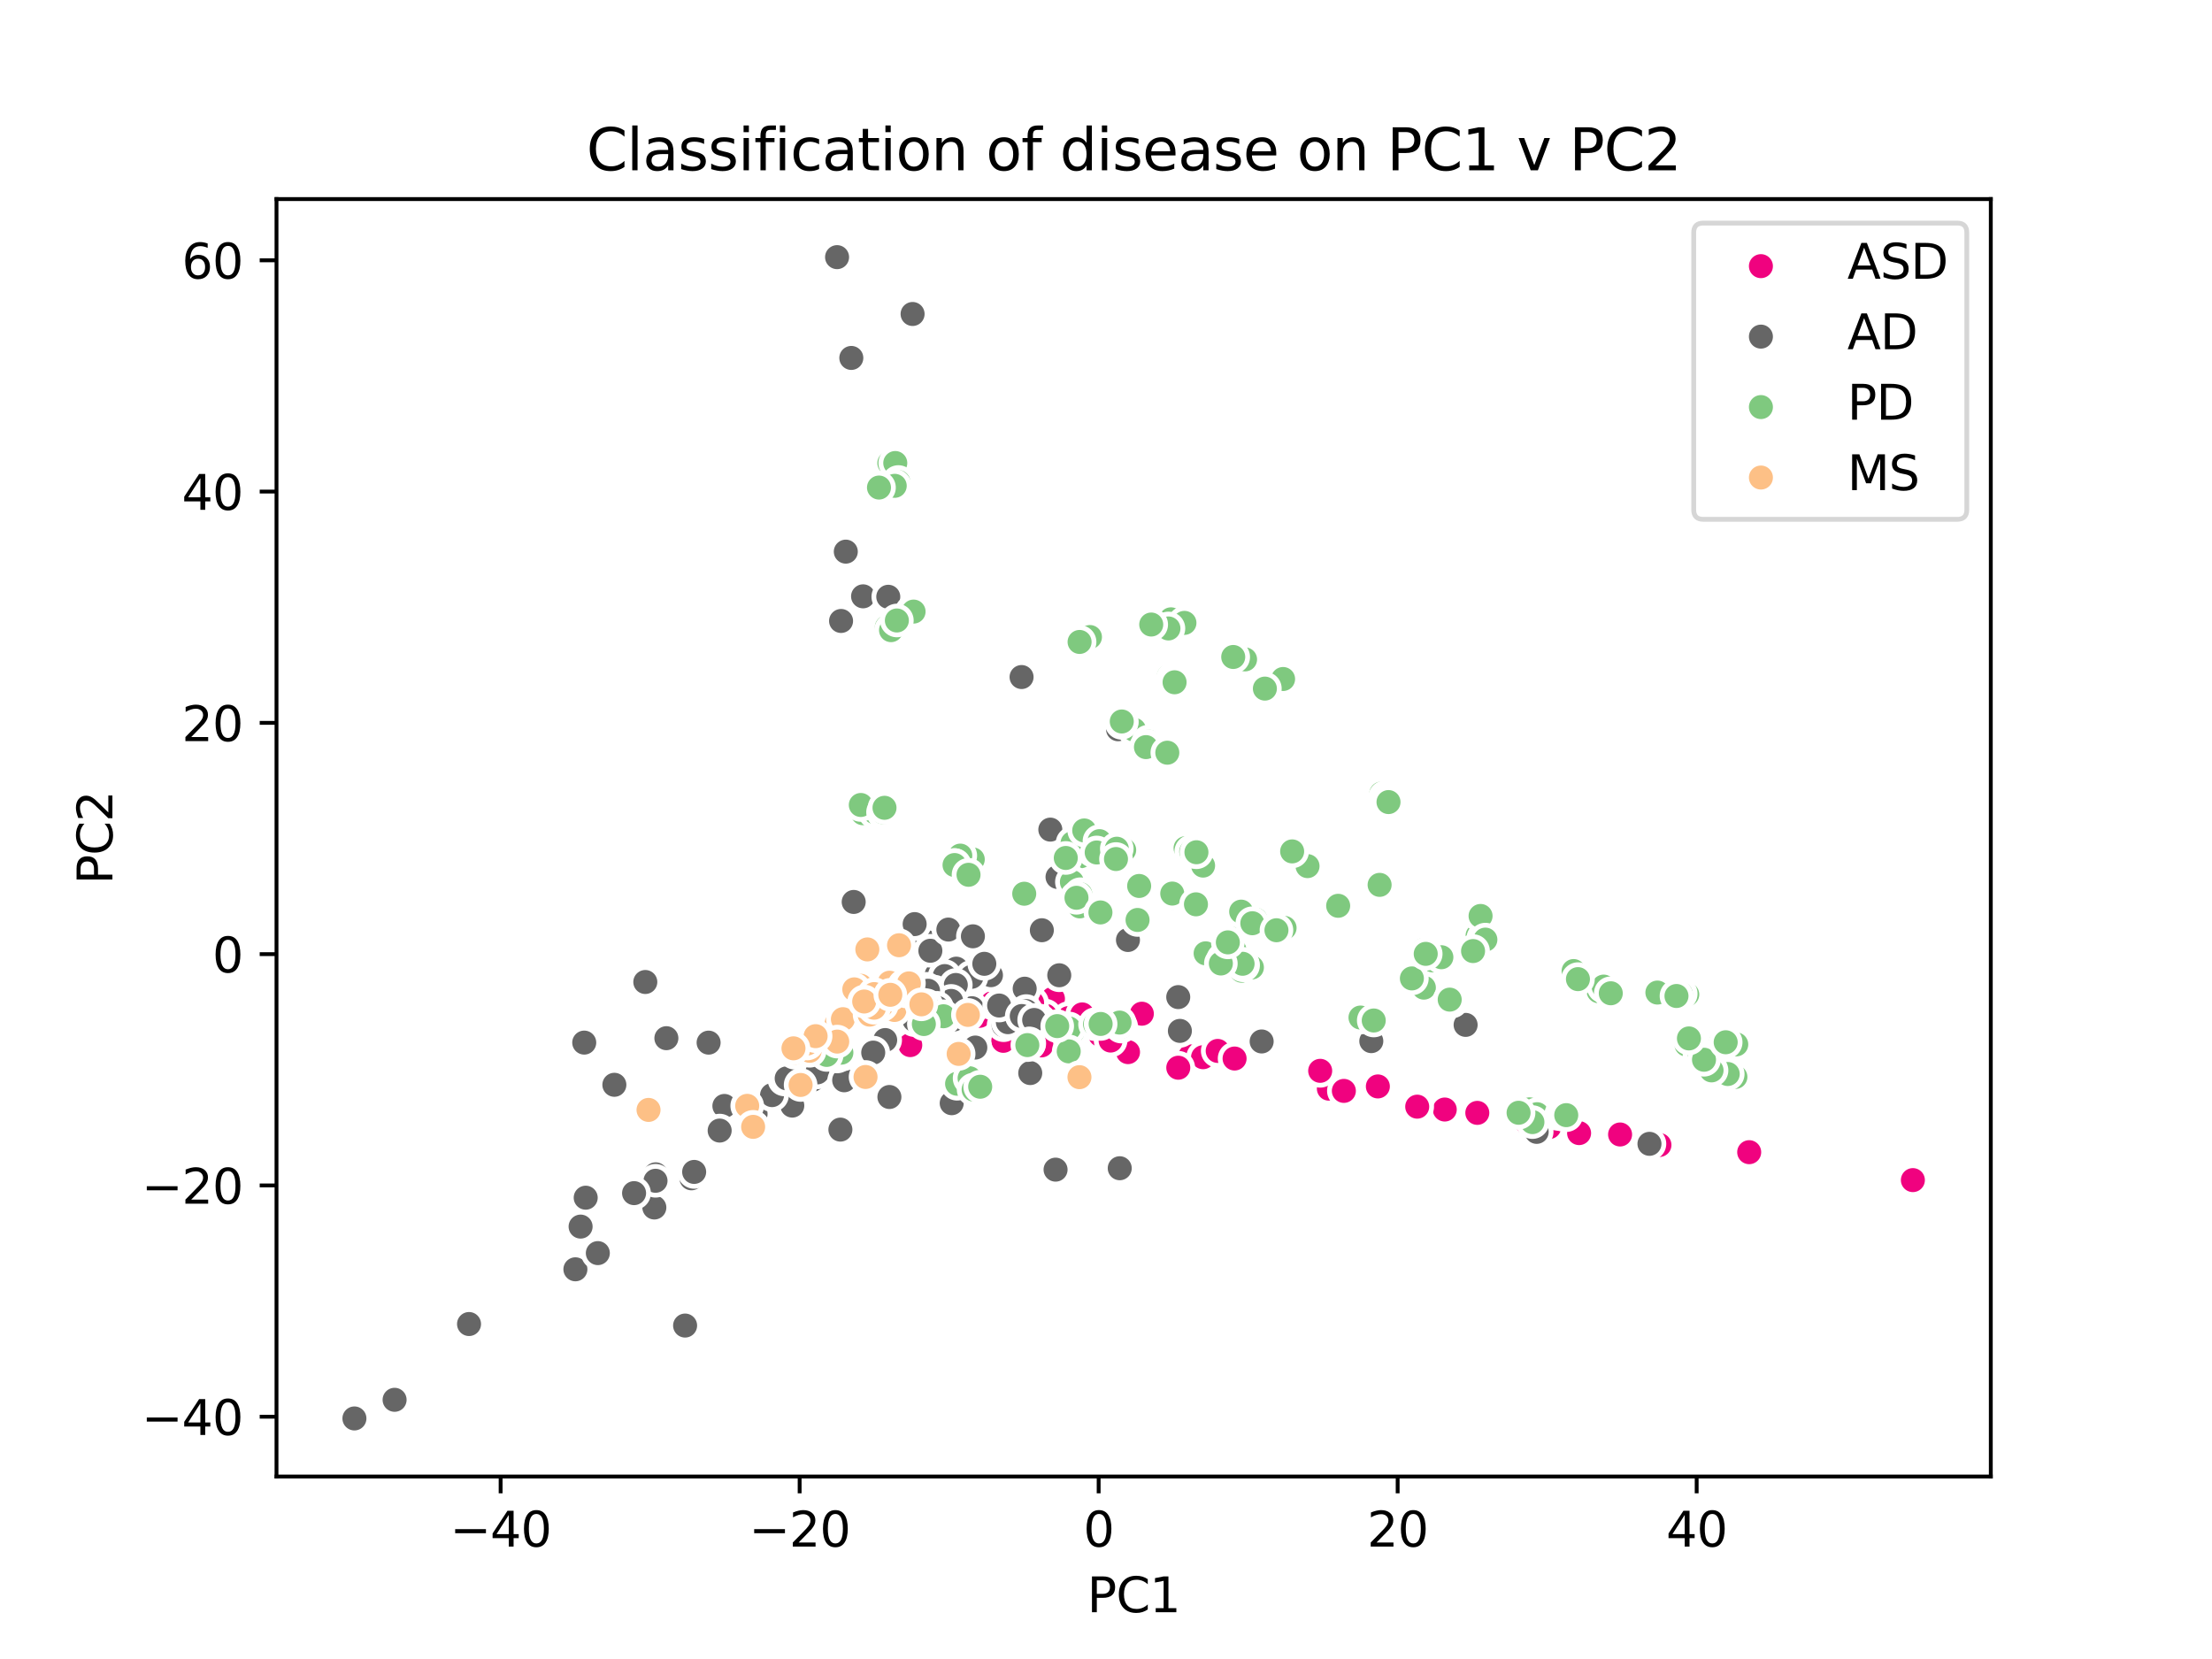 <?xml version="1.0" encoding="utf-8" standalone="no"?>
<!DOCTYPE svg PUBLIC "-//W3C//DTD SVG 1.1//EN"
  "http://www.w3.org/Graphics/SVG/1.1/DTD/svg11.dtd">
<svg xmlns:xlink="http://www.w3.org/1999/xlink" width="460.8pt" height="345.6pt" viewBox="0 0 460.8 345.6" xmlns="http://www.w3.org/2000/svg" version="1.1">
 <defs>
  <style type="text/css">*{stroke-linejoin: round; stroke-linecap: butt}</style>
 </defs>
 <g id="figure_1">
  <g id="patch_1">
   <path d="M 0 345.6 
L 460.8 345.6 
L 460.8 0 
L 0 0 
z
" style="fill: #ffffff"/>
  </g>
  <g id="axes_1">
   <g id="patch_2">
    <path d="M 57.6 307.584 
L 414.72 307.584 
L 414.72 41.472 
L 57.6 41.472 
z
" style="fill: #ffffff"/>
   </g>
   <g id="PathCollection_1">
    <defs>
     <path id="m546354c9d4" d="M 0 3 
C 0.796 3 1.559 2.684 2.121 2.121 
C 2.684 1.559 3 0.796 3 0 
C 3 -0.796 2.684 -1.559 2.121 -2.121 
C 1.559 -2.684 0.796 -3 0 -3 
C -0.796 -3 -1.559 -2.684 -2.121 -2.121 
C -2.684 -1.559 -3 -0.796 -3 0 
C -3 0.796 -2.684 1.559 -2.121 2.121 
C -1.559 2.684 -0.796 3 0 3 
z
" style="stroke: #ffffff"/>
    </defs>
    <g clip-path="url(#p1624904d8c)">
     <use xlink:href="#m546354c9d4" x="219.348" y="208.047" style="fill: #f0027f; stroke: #ffffff"/>
     <use xlink:href="#m546354c9d4" x="222.133" y="215.703" style="fill: #f0027f; stroke: #ffffff"/>
     <use xlink:href="#m546354c9d4" x="328.953" y="236.046" style="fill: #f0027f; stroke: #ffffff"/>
     <use xlink:href="#m546354c9d4" x="237.868" y="211.173" style="fill: #f0027f; stroke: #ffffff"/>
     <use xlink:href="#m546354c9d4" x="300.968" y="231.135" style="fill: #f0027f; stroke: #ffffff"/>
     <use xlink:href="#m546354c9d4" x="276.829" y="226.788" style="fill: #f0027f; stroke: #ffffff"/>
     <use xlink:href="#m546354c9d4" x="275.018" y="223.072" style="fill: #f0027f; stroke: #ffffff"/>
     <use xlink:href="#m546354c9d4" x="345.473" y="237.885" style="fill: #f0027f; stroke: #ffffff"/>
     <use xlink:href="#m546354c9d4" x="279.951" y="227.254" style="fill: #f0027f; stroke: #ffffff"/>
     <use xlink:href="#m546354c9d4" x="204.044" y="211.62" style="fill: #f0027f; stroke: #ffffff"/>
     <use xlink:href="#m546354c9d4" x="287.035" y="226.324" style="fill: #f0027f; stroke: #ffffff"/>
     <use xlink:href="#m546354c9d4" x="247.339" y="220.511" style="fill: #f0027f; stroke: #ffffff"/>
     <use xlink:href="#m546354c9d4" x="322.733" y="234.796" style="fill: #f0027f; stroke: #ffffff"/>
     <use xlink:href="#m546354c9d4" x="227.518" y="215.067" style="fill: #f0027f; stroke: #ffffff"/>
     <use xlink:href="#m546354c9d4" x="234.987" y="219.177" style="fill: #f0027f; stroke: #ffffff"/>
     <use xlink:href="#m546354c9d4" x="210.633" y="211.263" style="fill: #f0027f; stroke: #ffffff"/>
     <use xlink:href="#m546354c9d4" x="295.232" y="230.538" style="fill: #f0027f; stroke: #ffffff"/>
     <use xlink:href="#m546354c9d4" x="206.698" y="208.987" style="fill: #f0027f; stroke: #ffffff"/>
     <use xlink:href="#m546354c9d4" x="247.901" y="220.071" style="fill: #f0027f; stroke: #ffffff"/>
     <use xlink:href="#m546354c9d4" x="201.226" y="207.524" style="fill: #f0027f; stroke: #ffffff"/>
     <use xlink:href="#m546354c9d4" x="250.618" y="220.237" style="fill: #f0027f; stroke: #ffffff"/>
     <use xlink:href="#m546354c9d4" x="214.719" y="211.007" style="fill: #f0027f; stroke: #ffffff"/>
     <use xlink:href="#m546354c9d4" x="222.613" y="212.082" style="fill: #f0027f; stroke: #ffffff"/>
     <use xlink:href="#m546354c9d4" x="217.726" y="211.56" style="fill: #f0027f; stroke: #ffffff"/>
     <use xlink:href="#m546354c9d4" x="200.666" y="208.073" style="fill: #f0027f; stroke: #ffffff"/>
     <use xlink:href="#m546354c9d4" x="215.329" y="211" style="fill: #f0027f; stroke: #ffffff"/>
     <use xlink:href="#m546354c9d4" x="245.457" y="222.426" style="fill: #f0027f; stroke: #ffffff"/>
     <use xlink:href="#m546354c9d4" x="197.237" y="208.897" style="fill: #f0027f; stroke: #ffffff"/>
     <use xlink:href="#m546354c9d4" x="202.392" y="210.034" style="fill: #f0027f; stroke: #ffffff"/>
     <use xlink:href="#m546354c9d4" x="229.215" y="215.589" style="fill: #f0027f; stroke: #ffffff"/>
     <use xlink:href="#m546354c9d4" x="216.956" y="217.778" style="fill: #f0027f; stroke: #ffffff"/>
     <use xlink:href="#m546354c9d4" x="215.003" y="208.88" style="fill: #f0027f; stroke: #ffffff"/>
     <use xlink:href="#m546354c9d4" x="253.671" y="218.926" style="fill: #f0027f; stroke: #ffffff"/>
     <use xlink:href="#m546354c9d4" x="364.389" y="240.021" style="fill: #f0027f; stroke: #ffffff"/>
     <use xlink:href="#m546354c9d4" x="210.554" y="213.988" style="fill: #f0027f; stroke: #ffffff"/>
     <use xlink:href="#m546354c9d4" x="257.187" y="220.512" style="fill: #f0027f; stroke: #ffffff"/>
     <use xlink:href="#m546354c9d4" x="231.362" y="216.766" style="fill: #f0027f; stroke: #ffffff"/>
     <use xlink:href="#m546354c9d4" x="307.752" y="231.832" style="fill: #f0027f; stroke: #ffffff"/>
     <use xlink:href="#m546354c9d4" x="189.623" y="217.714" style="fill: #f0027f; stroke: #ffffff"/>
     <use xlink:href="#m546354c9d4" x="398.487" y="245.839" style="fill: #f0027f; stroke: #ffffff"/>
     <use xlink:href="#m546354c9d4" x="211.751" y="211.149" style="fill: #f0027f; stroke: #ffffff"/>
     <use xlink:href="#m546354c9d4" x="198.811" y="205.568" style="fill: #f0027f; stroke: #ffffff"/>
     <use xlink:href="#m546354c9d4" x="209.015" y="216.825" style="fill: #f0027f; stroke: #ffffff"/>
     <use xlink:href="#m546354c9d4" x="318.215" y="234.009" style="fill: #f0027f; stroke: #ffffff"/>
     <use xlink:href="#m546354c9d4" x="337.493" y="236.334" style="fill: #f0027f; stroke: #ffffff"/>
     <use xlink:href="#m546354c9d4" x="345.693" y="238.521" style="fill: #f0027f; stroke: #ffffff"/>
     <use xlink:href="#m546354c9d4" x="216.612" y="212.605" style="fill: #f0027f; stroke: #ffffff"/>
     <use xlink:href="#m546354c9d4" x="225.44" y="211.321" style="fill: #f0027f; stroke: #ffffff"/>
    </g>
   </g>
   <g id="PathCollection_2">
    <defs>
     <path id="m7d1753ec08" d="M 0 3 
C 0.796 3 1.559 2.684 2.121 2.121 
C 2.684 1.559 3 0.796 3 0 
C 3 -0.796 2.684 -1.559 2.121 -2.121 
C 1.559 -2.684 0.796 -3 0 -3 
C -0.796 -3 -1.559 -2.684 -2.121 -2.121 
C -2.684 -1.559 -3 -0.796 -3 0 
C -3 0.796 -2.684 1.559 -2.121 2.121 
C -1.559 2.684 -0.796 3 0 3 
z
" style="stroke: #ffffff"/>
    </defs>
    <g clip-path="url(#p1624904d8c)">
     <use xlink:href="#m7d1753ec08" x="234.974" y="195.818" style="fill: #666666; stroke: #ffffff"/>
     <use xlink:href="#m7d1753ec08" x="165.047" y="230.317" style="fill: #666666; stroke: #ffffff"/>
     <use xlink:href="#m7d1753ec08" x="196.888" y="205.463" style="fill: #666666; stroke: #ffffff"/>
     <use xlink:href="#m7d1753ec08" x="199.317" y="202.063" style="fill: #666666; stroke: #ffffff"/>
     <use xlink:href="#m7d1753ec08" x="177.345" y="74.565" style="fill: #666666; stroke: #ffffff"/>
     <use xlink:href="#m7d1753ec08" x="175.069" y="235.318" style="fill: #666666; stroke: #ffffff"/>
     <use xlink:href="#m7d1753ec08" x="179.642" y="224.534" style="fill: #666666; stroke: #ffffff"/>
     <use xlink:href="#m7d1753ec08" x="142.719" y="276.138" style="fill: #666666; stroke: #ffffff"/>
     <use xlink:href="#m7d1753ec08" x="245.449" y="207.714" style="fill: #666666; stroke: #ffffff"/>
     <use xlink:href="#m7d1753ec08" x="176.196" y="114.916" style="fill: #666666; stroke: #ffffff"/>
     <use xlink:href="#m7d1753ec08" x="169.307" y="224.929" style="fill: #666666; stroke: #ffffff"/>
     <use xlink:href="#m7d1753ec08" x="214.618" y="223.539" style="fill: #666666; stroke: #ffffff"/>
     <use xlink:href="#m7d1753ec08" x="175.209" y="129.358" style="fill: #666666; stroke: #ffffff"/>
     <use xlink:href="#m7d1753ec08" x="157.398" y="232.046" style="fill: #666666; stroke: #ffffff"/>
     <use xlink:href="#m7d1753ec08" x="160.833" y="228.132" style="fill: #666666; stroke: #ffffff"/>
     <use xlink:href="#m7d1753ec08" x="202.47" y="210.03" style="fill: #666666; stroke: #ffffff"/>
     <use xlink:href="#m7d1753ec08" x="190.472" y="212.504" style="fill: #666666; stroke: #ffffff"/>
     <use xlink:href="#m7d1753ec08" x="196.769" y="209.992" style="fill: #666666; stroke: #ffffff"/>
     <use xlink:href="#m7d1753ec08" x="212.813" y="141.04" style="fill: #666666; stroke: #ffffff"/>
     <use xlink:href="#m7d1753ec08" x="206.435" y="203.149" style="fill: #666666; stroke: #ffffff"/>
     <use xlink:href="#m7d1753ec08" x="185.279" y="228.523" style="fill: #666666; stroke: #ffffff"/>
     <use xlink:href="#m7d1753ec08" x="163.408" y="224.87" style="fill: #666666; stroke: #ffffff"/>
     <use xlink:href="#m7d1753ec08" x="121.707" y="217.193" style="fill: #666666; stroke: #ffffff"/>
     <use xlink:href="#m7d1753ec08" x="212.862" y="208.427" style="fill: #666666; stroke: #ffffff"/>
     <use xlink:href="#m7d1753ec08" x="218.802" y="172.824" style="fill: #666666; stroke: #ffffff"/>
     <use xlink:href="#m7d1753ec08" x="179.793" y="124.227" style="fill: #666666; stroke: #ffffff"/>
     <use xlink:href="#m7d1753ec08" x="122.013" y="249.502" style="fill: #666666; stroke: #ffffff"/>
     <use xlink:href="#m7d1753ec08" x="245.792" y="214.753" style="fill: #666666; stroke: #ffffff"/>
     <use xlink:href="#m7d1753ec08" x="219.895" y="243.659" style="fill: #666666; stroke: #ffffff"/>
     <use xlink:href="#m7d1753ec08" x="144.038" y="245.463" style="fill: #666666; stroke: #ffffff"/>
     <use xlink:href="#m7d1753ec08" x="197.688" y="203.904" style="fill: #666666; stroke: #ffffff"/>
     <use xlink:href="#m7d1753ec08" x="203.39" y="201.391" style="fill: #666666; stroke: #ffffff"/>
     <use xlink:href="#m7d1753ec08" x="150.903" y="230.39" style="fill: #666666; stroke: #ffffff"/>
     <use xlink:href="#m7d1753ec08" x="195.125" y="203.049" style="fill: #666666; stroke: #ffffff"/>
     <use xlink:href="#m7d1753ec08" x="136.594" y="244.631" style="fill: #666666; stroke: #ffffff"/>
     <use xlink:href="#m7d1753ec08" x="262.826" y="216.956" style="fill: #666666; stroke: #ffffff"/>
     <use xlink:href="#m7d1753ec08" x="127.983" y="225.983" style="fill: #666666; stroke: #ffffff"/>
     <use xlink:href="#m7d1753ec08" x="177.841" y="187.891" style="fill: #666666; stroke: #ffffff"/>
     <use xlink:href="#m7d1753ec08" x="134.429" y="204.568" style="fill: #666666; stroke: #ffffff"/>
     <use xlink:href="#m7d1753ec08" x="305.316" y="213.503" style="fill: #666666; stroke: #ffffff"/>
     <use xlink:href="#m7d1753ec08" x="147.617" y="217.2" style="fill: #666666; stroke: #ffffff"/>
     <use xlink:href="#m7d1753ec08" x="194.071" y="211.461" style="fill: #666666; stroke: #ffffff"/>
     <use xlink:href="#m7d1753ec08" x="213.46" y="205.961" style="fill: #666666; stroke: #ffffff"/>
     <use xlink:href="#m7d1753ec08" x="184.4" y="216.66" style="fill: #666666; stroke: #ffffff"/>
     <use xlink:href="#m7d1753ec08" x="193.092" y="196.25" style="fill: #666666; stroke: #ffffff"/>
     <use xlink:href="#m7d1753ec08" x="199.207" y="201.788" style="fill: #666666; stroke: #ffffff"/>
     <use xlink:href="#m7d1753ec08" x="213.78" y="210.628" style="fill: #666666; stroke: #ffffff"/>
     <use xlink:href="#m7d1753ec08" x="209.067" y="213.566" style="fill: #666666; stroke: #ffffff"/>
     <use xlink:href="#m7d1753ec08" x="174.378" y="53.568" style="fill: #666666; stroke: #ffffff"/>
     <use xlink:href="#m7d1753ec08" x="196.797" y="203.337" style="fill: #666666; stroke: #ffffff"/>
     <use xlink:href="#m7d1753ec08" x="220.303" y="182.686" style="fill: #666666; stroke: #ffffff"/>
     <use xlink:href="#m7d1753ec08" x="202.39" y="203.492" style="fill: #666666; stroke: #ffffff"/>
     <use xlink:href="#m7d1753ec08" x="82.202" y="291.605" style="fill: #666666; stroke: #ffffff"/>
     <use xlink:href="#m7d1753ec08" x="220.664" y="203.165" style="fill: #666666; stroke: #ffffff"/>
     <use xlink:href="#m7d1753ec08" x="217.035" y="193.785" style="fill: #666666; stroke: #ffffff"/>
     <use xlink:href="#m7d1753ec08" x="138.819" y="216.274" style="fill: #666666; stroke: #ffffff"/>
     <use xlink:href="#m7d1753ec08" x="185.045" y="124.319" style="fill: #666666; stroke: #ffffff"/>
     <use xlink:href="#m7d1753ec08" x="233.262" y="243.366" style="fill: #666666; stroke: #ffffff"/>
     <use xlink:href="#m7d1753ec08" x="209.955" y="212.938" style="fill: #666666; stroke: #ffffff"/>
     <use xlink:href="#m7d1753ec08" x="203.178" y="218.225" style="fill: #666666; stroke: #ffffff"/>
     <use xlink:href="#m7d1753ec08" x="190.539" y="192.507" style="fill: #666666; stroke: #ffffff"/>
     <use xlink:href="#m7d1753ec08" x="120.95" y="255.523" style="fill: #666666; stroke: #ffffff"/>
     <use xlink:href="#m7d1753ec08" x="193.812" y="198.061" style="fill: #666666; stroke: #ffffff"/>
     <use xlink:href="#m7d1753ec08" x="208.141" y="209.469" style="fill: #666666; stroke: #ffffff"/>
     <use xlink:href="#m7d1753ec08" x="119.866" y="264.418" style="fill: #666666; stroke: #ffffff"/>
     <use xlink:href="#m7d1753ec08" x="170.269" y="223.396" style="fill: #666666; stroke: #ffffff"/>
     <use xlink:href="#m7d1753ec08" x="232.91" y="151.916" style="fill: #666666; stroke: #ffffff"/>
     <use xlink:href="#m7d1753ec08" x="205.051" y="200.78" style="fill: #666666; stroke: #ffffff"/>
     <use xlink:href="#m7d1753ec08" x="212.852" y="211.658" style="fill: #666666; stroke: #ffffff"/>
     <use xlink:href="#m7d1753ec08" x="285.668" y="216.887" style="fill: #666666; stroke: #ffffff"/>
     <use xlink:href="#m7d1753ec08" x="136.313" y="251.543" style="fill: #666666; stroke: #ffffff"/>
     <use xlink:href="#m7d1753ec08" x="194.622" y="206.577" style="fill: #666666; stroke: #ffffff"/>
     <use xlink:href="#m7d1753ec08" x="175.86" y="225.042" style="fill: #666666; stroke: #ffffff"/>
     <use xlink:href="#m7d1753ec08" x="199.112" y="205.19" style="fill: #666666; stroke: #ffffff"/>
     <use xlink:href="#m7d1753ec08" x="144.605" y="244.131" style="fill: #666666; stroke: #ffffff"/>
     <use xlink:href="#m7d1753ec08" x="199.879" y="179.831" style="fill: #666666; stroke: #ffffff"/>
     <use xlink:href="#m7d1753ec08" x="193.017" y="205.995" style="fill: #666666; stroke: #ffffff"/>
     <use xlink:href="#m7d1753ec08" x="215.437" y="212.479" style="fill: #666666; stroke: #ffffff"/>
     <use xlink:href="#m7d1753ec08" x="124.54" y="261.046" style="fill: #666666; stroke: #ffffff"/>
     <use xlink:href="#m7d1753ec08" x="190.658" y="208.85" style="fill: #666666; stroke: #ffffff"/>
     <use xlink:href="#m7d1753ec08" x="181.91" y="219.278" style="fill: #666666; stroke: #ffffff"/>
     <use xlink:href="#m7d1753ec08" x="197.562" y="193.646" style="fill: #666666; stroke: #ffffff"/>
     <use xlink:href="#m7d1753ec08" x="198.718" y="212.373" style="fill: #666666; stroke: #ffffff"/>
     <use xlink:href="#m7d1753ec08" x="163.882" y="224.646" style="fill: #666666; stroke: #ffffff"/>
     <use xlink:href="#m7d1753ec08" x="190.109" y="65.409" style="fill: #666666; stroke: #ffffff"/>
     <use xlink:href="#m7d1753ec08" x="136.556" y="245.978" style="fill: #666666; stroke: #ffffff"/>
     <use xlink:href="#m7d1753ec08" x="343.613" y="238.281" style="fill: #666666; stroke: #ffffff"/>
     <use xlink:href="#m7d1753ec08" x="198.145" y="208.51" style="fill: #666666; stroke: #ffffff"/>
     <use xlink:href="#m7d1753ec08" x="193.331" y="206.386" style="fill: #666666; stroke: #ffffff"/>
     <use xlink:href="#m7d1753ec08" x="195.227" y="209.951" style="fill: #666666; stroke: #ffffff"/>
     <use xlink:href="#m7d1753ec08" x="202.675" y="195.05" style="fill: #666666; stroke: #ffffff"/>
     <use xlink:href="#m7d1753ec08" x="97.708" y="275.819" style="fill: #666666; stroke: #ffffff"/>
     <use xlink:href="#m7d1753ec08" x="320.119" y="235.789" style="fill: #666666; stroke: #ffffff"/>
     <use xlink:href="#m7d1753ec08" x="233.569" y="213.851" style="fill: #666666; stroke: #ffffff"/>
     <use xlink:href="#m7d1753ec08" x="132.089" y="248.552" style="fill: #666666; stroke: #ffffff"/>
     <use xlink:href="#m7d1753ec08" x="149.918" y="235.519" style="fill: #666666; stroke: #ffffff"/>
     <use xlink:href="#m7d1753ec08" x="192.988" y="209.419" style="fill: #666666; stroke: #ffffff"/>
     <use xlink:href="#m7d1753ec08" x="198.257" y="229.817" style="fill: #666666; stroke: #ffffff"/>
     <use xlink:href="#m7d1753ec08" x="73.833" y="295.488" style="fill: #666666; stroke: #ffffff"/>
    </g>
   </g>
   <g id="PathCollection_3">
    <defs>
     <path id="maeea674b4b" d="M 0 3 
C 0.796 3 1.559 2.684 2.121 2.121 
C 2.684 1.559 3 0.796 3 0 
C 3 -0.796 2.684 -1.559 2.121 -2.121 
C 1.559 -2.684 0.796 -3 0 -3 
C -0.796 -3 -1.559 -2.684 -2.121 -2.121 
C -2.684 -1.559 -3 -0.796 -3 0 
C -3 0.796 -2.684 1.559 -2.121 2.121 
C -1.559 2.684 -0.796 3 0 3 
z
" style="stroke: #ffffff"/>
    </defs>
    <g clip-path="url(#p1624904d8c)">
     <use xlink:href="#maeea674b4b" x="250.625" y="180.319" style="fill: #7fc97f; stroke: #ffffff"/>
     <use xlink:href="#maeea674b4b" x="267.683" y="193.844" style="fill: #7fc97f; stroke: #ffffff"/>
     <use xlink:href="#maeea674b4b" x="233.227" y="213.022" style="fill: #7fc97f; stroke: #ffffff"/>
     <use xlink:href="#maeea674b4b" x="236.25" y="152.02" style="fill: #7fc97f; stroke: #ffffff"/>
     <use xlink:href="#maeea674b4b" x="214.422" y="217.366" style="fill: #7fc97f; stroke: #ffffff"/>
     <use xlink:href="#maeea674b4b" x="194.73" y="212.294" style="fill: #7fc97f; stroke: #ffffff"/>
     <use xlink:href="#maeea674b4b" x="239.021" y="155.945" style="fill: #7fc97f; stroke: #ffffff"/>
     <use xlink:href="#maeea674b4b" x="243.479" y="140.9" style="fill: #7fc97f; stroke: #ffffff"/>
     <use xlink:href="#maeea674b4b" x="227.319" y="188.824" style="fill: #7fc97f; stroke: #ffffff"/>
     <use xlink:href="#maeea674b4b" x="186.448" y="96.433" style="fill: #7fc97f; stroke: #ffffff"/>
     <use xlink:href="#maeea674b4b" x="228.551" y="189.69" style="fill: #7fc97f; stroke: #ffffff"/>
     <use xlink:href="#maeea674b4b" x="287.745" y="165.329" style="fill: #7fc97f; stroke: #ffffff"/>
     <use xlink:href="#maeea674b4b" x="179.739" y="169.402" style="fill: #7fc97f; stroke: #ffffff"/>
     <use xlink:href="#maeea674b4b" x="257.887" y="201.767" style="fill: #7fc97f; stroke: #ffffff"/>
     <use xlink:href="#maeea674b4b" x="182.222" y="169.183" style="fill: #7fc97f; stroke: #ffffff"/>
     <use xlink:href="#maeea674b4b" x="228.174" y="187.835" style="fill: #7fc97f; stroke: #ffffff"/>
     <use xlink:href="#maeea674b4b" x="225.099" y="178.381" style="fill: #7fc97f; stroke: #ffffff"/>
     <use xlink:href="#maeea674b4b" x="174.4" y="220.078" style="fill: #7fc97f; stroke: #ffffff"/>
     <use xlink:href="#maeea674b4b" x="183.768" y="167.623" style="fill: #7fc97f; stroke: #ffffff"/>
     <use xlink:href="#maeea674b4b" x="318.65" y="231.098" style="fill: #7fc97f; stroke: #ffffff"/>
     <use xlink:href="#maeea674b4b" x="224.407" y="186.807" style="fill: #7fc97f; stroke: #ffffff"/>
     <use xlink:href="#maeea674b4b" x="243.936" y="129.018" style="fill: #7fc97f; stroke: #ffffff"/>
     <use xlink:href="#maeea674b4b" x="258.518" y="202.153" style="fill: #7fc97f; stroke: #ffffff"/>
     <use xlink:href="#maeea674b4b" x="185.26" y="96.467" style="fill: #7fc97f; stroke: #ffffff"/>
     <use xlink:href="#maeea674b4b" x="199.379" y="225.766" style="fill: #7fc97f; stroke: #ffffff"/>
     <use xlink:href="#maeea674b4b" x="270.941" y="179.423" style="fill: #7fc97f; stroke: #ffffff"/>
     <use xlink:href="#maeea674b4b" x="324.212" y="231.983" style="fill: #7fc97f; stroke: #ffffff"/>
     <use xlink:href="#maeea674b4b" x="251.154" y="198.597" style="fill: #7fc97f; stroke: #ffffff"/>
     <use xlink:href="#maeea674b4b" x="345.266" y="206.769" style="fill: #7fc97f; stroke: #ffffff"/>
     <use xlink:href="#maeea674b4b" x="288.529" y="166.105" style="fill: #7fc97f; stroke: #ffffff"/>
     <use xlink:href="#maeea674b4b" x="259.996" y="193.362" style="fill: #7fc97f; stroke: #ffffff"/>
     <use xlink:href="#maeea674b4b" x="202.645" y="179.033" style="fill: #7fc97f; stroke: #ffffff"/>
     <use xlink:href="#maeea674b4b" x="328.025" y="204.53" style="fill: #7fc97f; stroke: #ffffff"/>
     <use xlink:href="#maeea674b4b" x="200.045" y="178.24" style="fill: #7fc97f; stroke: #ffffff"/>
     <use xlink:href="#maeea674b4b" x="242.73" y="156.336" style="fill: #7fc97f; stroke: #ffffff"/>
     <use xlink:href="#maeea674b4b" x="295.145" y="203.763" style="fill: #7fc97f; stroke: #ffffff"/>
     <use xlink:href="#maeea674b4b" x="223.415" y="214.943" style="fill: #7fc97f; stroke: #ffffff"/>
     <use xlink:href="#maeea674b4b" x="359.98" y="223.398" style="fill: #7fc97f; stroke: #ffffff"/>
     <use xlink:href="#maeea674b4b" x="259.766" y="190.309" style="fill: #7fc97f; stroke: #ffffff"/>
     <use xlink:href="#maeea674b4b" x="358.451" y="217.215" style="fill: #7fc97f; stroke: #ffffff"/>
     <use xlink:href="#maeea674b4b" x="227.767" y="177.254" style="fill: #7fc97f; stroke: #ffffff"/>
     <use xlink:href="#maeea674b4b" x="228.526" y="177.092" style="fill: #7fc97f; stroke: #ffffff"/>
     <use xlink:href="#maeea674b4b" x="302.28" y="208.602" style="fill: #7fc97f; stroke: #ffffff"/>
     <use xlink:href="#maeea674b4b" x="296.616" y="205.743" style="fill: #7fc97f; stroke: #ffffff"/>
     <use xlink:href="#maeea674b4b" x="361.516" y="224.343" style="fill: #7fc97f; stroke: #ffffff"/>
     <use xlink:href="#maeea674b4b" x="307.808" y="194.905" style="fill: #7fc97f; stroke: #ffffff"/>
     <use xlink:href="#maeea674b4b" x="213.381" y="186.382" style="fill: #7fc97f; stroke: #ffffff"/>
     <use xlink:href="#maeea674b4b" x="224.355" y="134.307" style="fill: #7fc97f; stroke: #ffffff"/>
     <use xlink:href="#maeea674b4b" x="225.286" y="175.077" style="fill: #7fc97f; stroke: #ffffff"/>
     <use xlink:href="#maeea674b4b" x="259.504" y="193.803" style="fill: #7fc97f; stroke: #ffffff"/>
     <use xlink:href="#maeea674b4b" x="198.847" y="180.206" style="fill: #7fc97f; stroke: #ffffff"/>
     <use xlink:href="#maeea674b4b" x="190.176" y="127.45" style="fill: #7fc97f; stroke: #ffffff"/>
     <use xlink:href="#maeea674b4b" x="308.999" y="195.454" style="fill: #7fc97f; stroke: #ffffff"/>
     <use xlink:href="#maeea674b4b" x="259.803" y="192.872" style="fill: #7fc97f; stroke: #ffffff"/>
     <use xlink:href="#maeea674b4b" x="186.502" y="96.457" style="fill: #7fc97f; stroke: #ffffff"/>
     <use xlink:href="#maeea674b4b" x="246.741" y="129.755" style="fill: #7fc97f; stroke: #ffffff"/>
     <use xlink:href="#maeea674b4b" x="223.653" y="185.327" style="fill: #7fc97f; stroke: #ffffff"/>
     <use xlink:href="#maeea674b4b" x="320.2" y="232.109" style="fill: #7fc97f; stroke: #ffffff"/>
     <use xlink:href="#maeea674b4b" x="244.297" y="141.405" style="fill: #7fc97f; stroke: #ffffff"/>
     <use xlink:href="#maeea674b4b" x="175.68" y="219.631" style="fill: #7fc97f; stroke: #ffffff"/>
     <use xlink:href="#maeea674b4b" x="223.431" y="175.634" style="fill: #7fc97f; stroke: #ffffff"/>
     <use xlink:href="#maeea674b4b" x="228.27" y="188.109" style="fill: #7fc97f; stroke: #ffffff"/>
     <use xlink:href="#maeea674b4b" x="258.658" y="202.221" style="fill: #7fc97f; stroke: #ffffff"/>
     <use xlink:href="#maeea674b4b" x="243.408" y="130.919" style="fill: #7fc97f; stroke: #ffffff"/>
     <use xlink:href="#maeea674b4b" x="351.488" y="207.166" style="fill: #7fc97f; stroke: #ffffff"/>
     <use xlink:href="#maeea674b4b" x="254.796" y="199.823" style="fill: #7fc97f; stroke: #ffffff"/>
     <use xlink:href="#maeea674b4b" x="325.235" y="232.132" style="fill: #7fc97f; stroke: #ffffff"/>
     <use xlink:href="#maeea674b4b" x="270.061" y="178.329" style="fill: #7fc97f; stroke: #ffffff"/>
     <use xlink:href="#maeea674b4b" x="201.986" y="224.621" style="fill: #7fc97f; stroke: #ffffff"/>
     <use xlink:href="#maeea674b4b" x="239.249" y="154.492" style="fill: #7fc97f; stroke: #ffffff"/>
     <use xlink:href="#maeea674b4b" x="214.354" y="217.452" style="fill: #7fc97f; stroke: #ffffff"/>
     <use xlink:href="#maeea674b4b" x="237.639" y="184.031" style="fill: #7fc97f; stroke: #ffffff"/>
     <use xlink:href="#maeea674b4b" x="267.21" y="193.951" style="fill: #7fc97f; stroke: #ffffff"/>
     <use xlink:href="#maeea674b4b" x="246.975" y="176.688" style="fill: #7fc97f; stroke: #ffffff"/>
     <use xlink:href="#maeea674b4b" x="179.321" y="167.691" style="fill: #7fc97f; stroke: #ffffff"/>
     <use xlink:href="#maeea674b4b" x="288.764" y="166.699" style="fill: #7fc97f; stroke: #ffffff"/>
     <use xlink:href="#maeea674b4b" x="224.942" y="188.817" style="fill: #7fc97f; stroke: #ffffff"/>
     <use xlink:href="#maeea674b4b" x="308.431" y="190.813" style="fill: #7fc97f; stroke: #ffffff"/>
     <use xlink:href="#maeea674b4b" x="245.308" y="142.644" style="fill: #7fc97f; stroke: #ffffff"/>
     <use xlink:href="#maeea674b4b" x="267.29" y="141.449" style="fill: #7fc97f; stroke: #ffffff"/>
     <use xlink:href="#maeea674b4b" x="293.608" y="203.29" style="fill: #7fc97f; stroke: #ffffff"/>
     <use xlink:href="#maeea674b4b" x="213.381" y="186.38" style="fill: #7fc97f; stroke: #ffffff"/>
     <use xlink:href="#maeea674b4b" x="244.264" y="186.069" style="fill: #7fc97f; stroke: #ffffff"/>
     <use xlink:href="#maeea674b4b" x="359.918" y="223.735" style="fill: #7fc97f; stroke: #ffffff"/>
     <use xlink:href="#maeea674b4b" x="302.482" y="208.613" style="fill: #7fc97f; stroke: #ffffff"/>
     <use xlink:href="#maeea674b4b" x="298.46" y="200.06" style="fill: #7fc97f; stroke: #ffffff"/>
     <use xlink:href="#maeea674b4b" x="259.533" y="192.804" style="fill: #7fc97f; stroke: #ffffff"/>
     <use xlink:href="#maeea674b4b" x="259.37" y="137.363" style="fill: #7fc97f; stroke: #ffffff"/>
     <use xlink:href="#maeea674b4b" x="198.847" y="180.206" style="fill: #7fc97f; stroke: #ffffff"/>
     <use xlink:href="#maeea674b4b" x="296.598" y="197.873" style="fill: #7fc97f; stroke: #ffffff"/>
     <use xlink:href="#maeea674b4b" x="189.915" y="127.451" style="fill: #7fc97f; stroke: #ffffff"/>
     <use xlink:href="#maeea674b4b" x="225.865" y="172.996" style="fill: #7fc97f; stroke: #ffffff"/>
     <use xlink:href="#maeea674b4b" x="201.762" y="182.235" style="fill: #7fc97f; stroke: #ffffff"/>
     <use xlink:href="#maeea674b4b" x="190.315" y="127.405" style="fill: #7fc97f; stroke: #ffffff"/>
     <use xlink:href="#maeea674b4b" x="333.023" y="206.489" style="fill: #7fc97f; stroke: #ffffff"/>
     <use xlink:href="#maeea674b4b" x="244.687" y="142.131" style="fill: #7fc97f; stroke: #ffffff"/>
     <use xlink:href="#maeea674b4b" x="327.809" y="202.289" style="fill: #7fc97f; stroke: #ffffff"/>
     <use xlink:href="#maeea674b4b" x="229.039" y="175.228" style="fill: #7fc97f; stroke: #ffffff"/>
     <use xlink:href="#maeea674b4b" x="228.461" y="177.586" style="fill: #7fc97f; stroke: #ffffff"/>
     <use xlink:href="#maeea674b4b" x="358.559" y="217.019" style="fill: #7fc97f; stroke: #ffffff"/>
     <use xlink:href="#maeea674b4b" x="248.915" y="188.181" style="fill: #7fc97f; stroke: #ffffff"/>
     <use xlink:href="#maeea674b4b" x="261.558" y="191.574" style="fill: #7fc97f; stroke: #ffffff"/>
     <use xlink:href="#maeea674b4b" x="234.188" y="177.075" style="fill: #7fc97f; stroke: #ffffff"/>
     <use xlink:href="#maeea674b4b" x="294.122" y="203.822" style="fill: #7fc97f; stroke: #ffffff"/>
     <use xlink:href="#maeea674b4b" x="242.737" y="156.578" style="fill: #7fc97f; stroke: #ffffff"/>
     <use xlink:href="#maeea674b4b" x="356.547" y="222.98" style="fill: #7fc97f; stroke: #ffffff"/>
     <use xlink:href="#maeea674b4b" x="334.06" y="205.527" style="fill: #7fc97f; stroke: #ffffff"/>
     <use xlink:href="#maeea674b4b" x="260.794" y="201.532" style="fill: #7fc97f; stroke: #ffffff"/>
     <use xlink:href="#maeea674b4b" x="256.045" y="197.677" style="fill: #7fc97f; stroke: #ffffff"/>
     <use xlink:href="#maeea674b4b" x="258.56" y="189.91" style="fill: #7fc97f; stroke: #ffffff"/>
     <use xlink:href="#maeea674b4b" x="225.008" y="133.412" style="fill: #7fc97f; stroke: #ffffff"/>
     <use xlink:href="#maeea674b4b" x="222.691" y="214.25" style="fill: #7fc97f; stroke: #ffffff"/>
     <use xlink:href="#maeea674b4b" x="242.799" y="156.911" style="fill: #7fc97f; stroke: #ffffff"/>
     <use xlink:href="#maeea674b4b" x="237.237" y="183.926" style="fill: #7fc97f; stroke: #ffffff"/>
     <use xlink:href="#maeea674b4b" x="172.284" y="218.266" style="fill: #7fc97f; stroke: #ffffff"/>
     <use xlink:href="#maeea674b4b" x="328.716" y="203.971" style="fill: #7fc97f; stroke: #ffffff"/>
     <use xlink:href="#maeea674b4b" x="361.694" y="217.567" style="fill: #7fc97f; stroke: #ffffff"/>
     <use xlink:href="#maeea674b4b" x="232.647" y="176.801" style="fill: #7fc97f; stroke: #ffffff"/>
     <use xlink:href="#maeea674b4b" x="351.318" y="217.597" style="fill: #7fc97f; stroke: #ffffff"/>
     <use xlink:href="#maeea674b4b" x="278.461" y="188.176" style="fill: #7fc97f; stroke: #ffffff"/>
     <use xlink:href="#maeea674b4b" x="309.431" y="195.74" style="fill: #7fc97f; stroke: #ffffff"/>
     <use xlink:href="#maeea674b4b" x="256.903" y="136.86" style="fill: #7fc97f; stroke: #ffffff"/>
     <use xlink:href="#maeea674b4b" x="300.266" y="199.408" style="fill: #7fc97f; stroke: #ffffff"/>
     <use xlink:href="#maeea674b4b" x="283.415" y="211.974" style="fill: #7fc97f; stroke: #ffffff"/>
     <use xlink:href="#maeea674b4b" x="227.058" y="132.706" style="fill: #7fc97f; stroke: #ffffff"/>
     <use xlink:href="#maeea674b4b" x="213.234" y="185.906" style="fill: #7fc97f; stroke: #ffffff"/>
     <use xlink:href="#maeea674b4b" x="244.149" y="187.028" style="fill: #7fc97f; stroke: #ffffff"/>
     <use xlink:href="#maeea674b4b" x="301.951" y="208.566" style="fill: #7fc97f; stroke: #ffffff"/>
     <use xlink:href="#maeea674b4b" x="187.147" y="100.414" style="fill: #7fc97f; stroke: #ffffff"/>
     <use xlink:href="#maeea674b4b" x="184.735" y="130.68" style="fill: #7fc97f; stroke: #ffffff"/>
     <use xlink:href="#maeea674b4b" x="233.639" y="150.572" style="fill: #7fc97f; stroke: #ffffff"/>
     <use xlink:href="#maeea674b4b" x="228.121" y="213.364" style="fill: #7fc97f; stroke: #ffffff"/>
     <use xlink:href="#maeea674b4b" x="354.033" y="219.575" style="fill: #7fc97f; stroke: #ffffff"/>
     <use xlink:href="#maeea674b4b" x="239.028" y="155.409" style="fill: #7fc97f; stroke: #ffffff"/>
     <use xlink:href="#maeea674b4b" x="267.599" y="193.303" style="fill: #7fc97f; stroke: #ffffff"/>
     <use xlink:href="#maeea674b4b" x="248.158" y="177.389" style="fill: #7fc97f; stroke: #ffffff"/>
     <use xlink:href="#maeea674b4b" x="229.005" y="188.481" style="fill: #7fc97f; stroke: #ffffff"/>
     <use xlink:href="#maeea674b4b" x="194.927" y="212.621" style="fill: #7fc97f; stroke: #ffffff"/>
     <use xlink:href="#maeea674b4b" x="238.724" y="155.638" style="fill: #7fc97f; stroke: #ffffff"/>
     <use xlink:href="#maeea674b4b" x="222.634" y="219.017" style="fill: #7fc97f; stroke: #ffffff"/>
     <use xlink:href="#maeea674b4b" x="237.482" y="184.204" style="fill: #7fc97f; stroke: #ffffff"/>
     <use xlink:href="#maeea674b4b" x="257.161" y="197.931" style="fill: #7fc97f; stroke: #ffffff"/>
     <use xlink:href="#maeea674b4b" x="229.449" y="189.318" style="fill: #7fc97f; stroke: #ffffff"/>
     <use xlink:href="#maeea674b4b" x="350.132" y="207.022" style="fill: #7fc97f; stroke: #ffffff"/>
     <use xlink:href="#maeea674b4b" x="186.388" y="101.207" style="fill: #7fc97f; stroke: #ffffff"/>
     <use xlink:href="#maeea674b4b" x="196.283" y="211.878" style="fill: #7fc97f; stroke: #ffffff"/>
     <use xlink:href="#maeea674b4b" x="272.385" y="180.428" style="fill: #7fc97f; stroke: #ffffff"/>
     <use xlink:href="#maeea674b4b" x="243.523" y="186.166" style="fill: #7fc97f; stroke: #ffffff"/>
     <use xlink:href="#maeea674b4b" x="183.954" y="169.201" style="fill: #7fc97f; stroke: #ffffff"/>
     <use xlink:href="#maeea674b4b" x="286.176" y="212.587" style="fill: #7fc97f; stroke: #ffffff"/>
     <use xlink:href="#maeea674b4b" x="239.822" y="130.101" style="fill: #7fc97f; stroke: #ffffff"/>
     <use xlink:href="#maeea674b4b" x="223.297" y="183.729" style="fill: #7fc97f; stroke: #ffffff"/>
     <use xlink:href="#maeea674b4b" x="319.232" y="233.755" style="fill: #7fc97f; stroke: #ffffff"/>
     <use xlink:href="#maeea674b4b" x="202.825" y="226.979" style="fill: #7fc97f; stroke: #ffffff"/>
     <use xlink:href="#maeea674b4b" x="325.672" y="232.201" style="fill: #7fc97f; stroke: #ffffff"/>
     <use xlink:href="#maeea674b4b" x="175.274" y="219.285" style="fill: #7fc97f; stroke: #ffffff"/>
     <use xlink:href="#maeea674b4b" x="297.005" y="198.708" style="fill: #7fc97f; stroke: #ffffff"/>
     <use xlink:href="#maeea674b4b" x="263.498" y="143.449" style="fill: #7fc97f; stroke: #ffffff"/>
     <use xlink:href="#maeea674b4b" x="306.866" y="198.124" style="fill: #7fc97f; stroke: #ffffff"/>
     <use xlink:href="#maeea674b4b" x="278.48" y="188.751" style="fill: #7fc97f; stroke: #ffffff"/>
     <use xlink:href="#maeea674b4b" x="185.618" y="131.274" style="fill: #7fc97f; stroke: #ffffff"/>
     <use xlink:href="#maeea674b4b" x="302" y="208.24" style="fill: #7fc97f; stroke: #ffffff"/>
     <use xlink:href="#maeea674b4b" x="258.962" y="201.092" style="fill: #7fc97f; stroke: #ffffff"/>
     <use xlink:href="#maeea674b4b" x="244.203" y="186.146" style="fill: #7fc97f; stroke: #ffffff"/>
     <use xlink:href="#maeea674b4b" x="213.106" y="185.812" style="fill: #7fc97f; stroke: #ffffff"/>
     <use xlink:href="#maeea674b4b" x="224.897" y="133.728" style="fill: #7fc97f; stroke: #ffffff"/>
     <use xlink:href="#maeea674b4b" x="243.173" y="156.801" style="fill: #7fc97f; stroke: #ffffff"/>
     <use xlink:href="#maeea674b4b" x="220.238" y="213.758" style="fill: #7fc97f; stroke: #ffffff"/>
     <use xlink:href="#maeea674b4b" x="213.367" y="186.181" style="fill: #7fc97f; stroke: #ffffff"/>
     <use xlink:href="#maeea674b4b" x="260.883" y="192.327" style="fill: #7fc97f; stroke: #ffffff"/>
     <use xlink:href="#maeea674b4b" x="249.14" y="188.386" style="fill: #7fc97f; stroke: #ffffff"/>
     <use xlink:href="#maeea674b4b" x="258.851" y="200.772" style="fill: #7fc97f; stroke: #ffffff"/>
     <use xlink:href="#maeea674b4b" x="335.554" y="206.917" style="fill: #7fc97f; stroke: #ffffff"/>
     <use xlink:href="#maeea674b4b" x="354.974" y="220.765" style="fill: #7fc97f; stroke: #ffffff"/>
     <use xlink:href="#maeea674b4b" x="232.479" y="178.953" style="fill: #7fc97f; stroke: #ffffff"/>
     <use xlink:href="#maeea674b4b" x="359.494" y="217.121" style="fill: #7fc97f; stroke: #ffffff"/>
     <use xlink:href="#maeea674b4b" x="169.667" y="218.417" style="fill: #7fc97f; stroke: #ffffff"/>
     <use xlink:href="#maeea674b4b" x="269.178" y="177.362" style="fill: #7fc97f; stroke: #ffffff"/>
     <use xlink:href="#maeea674b4b" x="196.683" y="212.167" style="fill: #7fc97f; stroke: #ffffff"/>
     <use xlink:href="#maeea674b4b" x="287.399" y="184.334" style="fill: #7fc97f; stroke: #ffffff"/>
     <use xlink:href="#maeea674b4b" x="236.973" y="191.645" style="fill: #7fc97f; stroke: #ffffff"/>
     <use xlink:href="#maeea674b4b" x="183.11" y="101.567" style="fill: #7fc97f; stroke: #ffffff"/>
     <use xlink:href="#maeea674b4b" x="186.834" y="129.257" style="fill: #7fc97f; stroke: #ffffff"/>
     <use xlink:href="#maeea674b4b" x="196.537" y="211.703" style="fill: #7fc97f; stroke: #ffffff"/>
     <use xlink:href="#maeea674b4b" x="254.327" y="200.713" style="fill: #7fc97f; stroke: #ffffff"/>
     <use xlink:href="#maeea674b4b" x="349.241" y="207.485" style="fill: #7fc97f; stroke: #ffffff"/>
     <use xlink:href="#maeea674b4b" x="326.278" y="232.305" style="fill: #7fc97f; stroke: #ffffff"/>
     <use xlink:href="#maeea674b4b" x="278.765" y="188.694" style="fill: #7fc97f; stroke: #ffffff"/>
     <use xlink:href="#maeea674b4b" x="204.193" y="226.388" style="fill: #7fc97f; stroke: #ffffff"/>
     <use xlink:href="#maeea674b4b" x="222.023" y="178.731" style="fill: #7fc97f; stroke: #ffffff"/>
     <use xlink:href="#maeea674b4b" x="316.35" y="231.811" style="fill: #7fc97f; stroke: #ffffff"/>
     <use xlink:href="#maeea674b4b" x="225.065" y="186.285" style="fill: #7fc97f; stroke: #ffffff"/>
     <use xlink:href="#maeea674b4b" x="172.214" y="219.758" style="fill: #7fc97f; stroke: #ffffff"/>
     <use xlink:href="#maeea674b4b" x="184.259" y="168.278" style="fill: #7fc97f; stroke: #ffffff"/>
     <use xlink:href="#maeea674b4b" x="224.249" y="187.027" style="fill: #7fc97f; stroke: #ffffff"/>
     <use xlink:href="#maeea674b4b" x="249.24" y="177.537" style="fill: #7fc97f; stroke: #ffffff"/>
     <use xlink:href="#maeea674b4b" x="265.908" y="193.786" style="fill: #7fc97f; stroke: #ffffff"/>
     <use xlink:href="#maeea674b4b" x="289.253" y="167.087" style="fill: #7fc97f; stroke: #ffffff"/>
     <use xlink:href="#maeea674b4b" x="229.282" y="213.308" style="fill: #7fc97f; stroke: #ffffff"/>
     <use xlink:href="#maeea674b4b" x="233.685" y="150.299" style="fill: #7fc97f; stroke: #ffffff"/>
     <use xlink:href="#maeea674b4b" x="351.834" y="216.323" style="fill: #7fc97f; stroke: #ffffff"/>
     <use xlink:href="#maeea674b4b" x="229.243" y="190.078" style="fill: #7fc97f; stroke: #ffffff"/>
     <use xlink:href="#maeea674b4b" x="255.783" y="196.311" style="fill: #7fc97f; stroke: #ffffff"/>
     <use xlink:href="#maeea674b4b" x="237.307" y="184.562" style="fill: #7fc97f; stroke: #ffffff"/>
     <use xlink:href="#maeea674b4b" x="214.014" y="217.713" style="fill: #7fc97f; stroke: #ffffff"/>
     <use xlink:href="#maeea674b4b" x="192.455" y="213.326" style="fill: #7fc97f; stroke: #ffffff"/>
    </g>
   </g>
   <g id="PathCollection_4">
    <defs>
     <path id="m8db0f71cf5" d="M 0 3 
C 0.796 3 1.559 2.684 2.121 2.121 
C 2.684 1.559 3 0.796 3 0 
C 3 -0.796 2.684 -1.559 2.121 -2.121 
C 1.559 -2.684 0.796 -3 0 -3 
C -0.796 -3 -1.559 -2.684 -2.121 -2.121 
C -2.684 -1.559 -3 -0.796 -3 0 
C -3 0.796 -2.684 1.559 -2.121 2.121 
C -1.559 2.684 -0.796 3 0 3 
z
" style="stroke: #ffffff"/>
    </defs>
    <g clip-path="url(#p1624904d8c)">
     <use xlink:href="#m8db0f71cf5" x="165.566" y="219.304" style="fill: #fdc086; stroke: #ffffff"/>
     <use xlink:href="#m8db0f71cf5" x="182.046" y="210.942" style="fill: #fdc086; stroke: #ffffff"/>
     <use xlink:href="#m8db0f71cf5" x="155.658" y="230.367" style="fill: #fdc086; stroke: #ffffff"/>
     <use xlink:href="#m8db0f71cf5" x="187.676" y="205.995" style="fill: #fdc086; stroke: #ffffff"/>
     <use xlink:href="#m8db0f71cf5" x="186.335" y="210.396" style="fill: #fdc086; stroke: #ffffff"/>
     <use xlink:href="#m8db0f71cf5" x="188.878" y="206.545" style="fill: #fdc086; stroke: #ffffff"/>
     <use xlink:href="#m8db0f71cf5" x="185.308" y="204.721" style="fill: #fdc086; stroke: #ffffff"/>
     <use xlink:href="#m8db0f71cf5" x="180.176" y="206.334" style="fill: #fdc086; stroke: #ffffff"/>
     <use xlink:href="#m8db0f71cf5" x="174.319" y="215.824" style="fill: #fdc086; stroke: #ffffff"/>
     <use xlink:href="#m8db0f71cf5" x="224.87" y="224.393" style="fill: #fdc086; stroke: #ffffff"/>
     <use xlink:href="#m8db0f71cf5" x="179.29" y="205.354" style="fill: #fdc086; stroke: #ffffff"/>
     <use xlink:href="#m8db0f71cf5" x="182.769" y="209.976" style="fill: #fdc086; stroke: #ffffff"/>
     <use xlink:href="#m8db0f71cf5" x="199.706" y="219.548" style="fill: #fdc086; stroke: #ffffff"/>
     <use xlink:href="#m8db0f71cf5" x="183.695" y="209.377" style="fill: #fdc086; stroke: #ffffff"/>
     <use xlink:href="#m8db0f71cf5" x="156.893" y="234.745" style="fill: #fdc086; stroke: #ffffff"/>
     <use xlink:href="#m8db0f71cf5" x="188.861" y="205.012" style="fill: #fdc086; stroke: #ffffff"/>
     <use xlink:href="#m8db0f71cf5" x="135.101" y="231.215" style="fill: #fdc086; stroke: #ffffff"/>
     <use xlink:href="#m8db0f71cf5" x="187.286" y="196.91" style="fill: #fdc086; stroke: #ffffff"/>
     <use xlink:href="#m8db0f71cf5" x="174.263" y="213.232" style="fill: #fdc086; stroke: #ffffff"/>
     <use xlink:href="#m8db0f71cf5" x="178.595" y="210.439" style="fill: #fdc086; stroke: #ffffff"/>
     <use xlink:href="#m8db0f71cf5" x="175.591" y="212.311" style="fill: #fdc086; stroke: #ffffff"/>
     <use xlink:href="#m8db0f71cf5" x="188.362" y="205.343" style="fill: #fdc086; stroke: #ffffff"/>
     <use xlink:href="#m8db0f71cf5" x="180.308" y="224.353" style="fill: #fdc086; stroke: #ffffff"/>
     <use xlink:href="#m8db0f71cf5" x="180.905" y="208.426" style="fill: #fdc086; stroke: #ffffff"/>
     <use xlink:href="#m8db0f71cf5" x="189.344" y="204.856" style="fill: #fdc086; stroke: #ffffff"/>
     <use xlink:href="#m8db0f71cf5" x="177.964" y="206.102" style="fill: #fdc086; stroke: #ffffff"/>
     <use xlink:href="#m8db0f71cf5" x="181.15" y="211.363" style="fill: #fdc086; stroke: #ffffff"/>
     <use xlink:href="#m8db0f71cf5" x="166.782" y="226.017" style="fill: #fdc086; stroke: #ffffff"/>
     <use xlink:href="#m8db0f71cf5" x="182.101" y="207.086" style="fill: #fdc086; stroke: #ffffff"/>
     <use xlink:href="#m8db0f71cf5" x="168.673" y="218.9" style="fill: #fdc086; stroke: #ffffff"/>
     <use xlink:href="#m8db0f71cf5" x="191.942" y="209.221" style="fill: #fdc086; stroke: #ffffff"/>
     <use xlink:href="#m8db0f71cf5" x="168.167" y="217.377" style="fill: #fdc086; stroke: #ffffff"/>
     <use xlink:href="#m8db0f71cf5" x="174.413" y="216.984" style="fill: #fdc086; stroke: #ffffff"/>
     <use xlink:href="#m8db0f71cf5" x="182.084" y="209.925" style="fill: #fdc086; stroke: #ffffff"/>
     <use xlink:href="#m8db0f71cf5" x="169.907" y="215.851" style="fill: #fdc086; stroke: #ffffff"/>
     <use xlink:href="#m8db0f71cf5" x="180.028" y="208.634" style="fill: #fdc086; stroke: #ffffff"/>
     <use xlink:href="#m8db0f71cf5" x="165.295" y="218.387" style="fill: #fdc086; stroke: #ffffff"/>
     <use xlink:href="#m8db0f71cf5" x="180.683" y="197.781" style="fill: #fdc086; stroke: #ffffff"/>
     <use xlink:href="#m8db0f71cf5" x="185.471" y="207.235" style="fill: #fdc086; stroke: #ffffff"/>
     <use xlink:href="#m8db0f71cf5" x="201.63" y="211.422" style="fill: #fdc086; stroke: #ffffff"/>
    </g>
   </g>
   <g id="matplotlib.axis_1">
    <g id="xtick_1">
     <g id="line2d_1">
      <defs>
       <path id="m05ab1c0db1" d="M 0 0 
L 0 3.5 
" style="stroke: #000000; stroke-width: 0.8"/>
      </defs>
      <g>
       <use xlink:href="#m05ab1c0db1" x="104.289" y="307.584" style="stroke: #000000; stroke-width: 0.8"/>
      </g>
     </g>
     <g id="text_1">
      <!-- −40 -->
      <g transform="translate(93.737 322.182) scale(0.1 -0.1)">
       <defs>
        <path id="DejaVuSans-2212" d="M 678 2272 
L 4684 2272 
L 4684 1741 
L 678 1741 
L 678 2272 
z
" transform="scale(0.016)"/>
        <path id="DejaVuSans-34" d="M 2419 4116 
L 825 1625 
L 2419 1625 
L 2419 4116 
z
M 2253 4666 
L 3047 4666 
L 3047 1625 
L 3713 1625 
L 3713 1100 
L 3047 1100 
L 3047 0 
L 2419 0 
L 2419 1100 
L 313 1100 
L 313 1709 
L 2253 4666 
z
" transform="scale(0.016)"/>
        <path id="DejaVuSans-30" d="M 2034 4250 
Q 1547 4250 1301 3770 
Q 1056 3291 1056 2328 
Q 1056 1369 1301 889 
Q 1547 409 2034 409 
Q 2525 409 2770 889 
Q 3016 1369 3016 2328 
Q 3016 3291 2770 3770 
Q 2525 4250 2034 4250 
z
M 2034 4750 
Q 2819 4750 3233 4129 
Q 3647 3509 3647 2328 
Q 3647 1150 3233 529 
Q 2819 -91 2034 -91 
Q 1250 -91 836 529 
Q 422 1150 422 2328 
Q 422 3509 836 4129 
Q 1250 4750 2034 4750 
z
" transform="scale(0.016)"/>
       </defs>
       <use xlink:href="#DejaVuSans-2212"/>
       <use xlink:href="#DejaVuSans-34" x="83.789"/>
       <use xlink:href="#DejaVuSans-30" x="147.412"/>
      </g>
     </g>
    </g>
    <g id="xtick_2">
     <g id="line2d_2">
      <g>
       <use xlink:href="#m05ab1c0db1" x="166.579" y="307.584" style="stroke: #000000; stroke-width: 0.8"/>
      </g>
     </g>
     <g id="text_2">
      <!-- −20 -->
      <g transform="translate(156.026 322.182) scale(0.1 -0.1)">
       <defs>
        <path id="DejaVuSans-32" d="M 1228 531 
L 3431 531 
L 3431 0 
L 469 0 
L 469 531 
Q 828 903 1448 1529 
Q 2069 2156 2228 2338 
Q 2531 2678 2651 2914 
Q 2772 3150 2772 3378 
Q 2772 3750 2511 3984 
Q 2250 4219 1831 4219 
Q 1534 4219 1204 4116 
Q 875 4013 500 3803 
L 500 4441 
Q 881 4594 1212 4672 
Q 1544 4750 1819 4750 
Q 2544 4750 2975 4387 
Q 3406 4025 3406 3419 
Q 3406 3131 3298 2873 
Q 3191 2616 2906 2266 
Q 2828 2175 2409 1742 
Q 1991 1309 1228 531 
z
" transform="scale(0.016)"/>
       </defs>
       <use xlink:href="#DejaVuSans-2212"/>
       <use xlink:href="#DejaVuSans-32" x="83.789"/>
       <use xlink:href="#DejaVuSans-30" x="147.412"/>
      </g>
     </g>
    </g>
    <g id="xtick_3">
     <g id="line2d_3">
      <g>
       <use xlink:href="#m05ab1c0db1" x="228.868" y="307.584" style="stroke: #000000; stroke-width: 0.8"/>
      </g>
     </g>
     <g id="text_3">
      <!-- 0 -->
      <g transform="translate(225.687 322.182) scale(0.1 -0.1)">
       <use xlink:href="#DejaVuSans-30"/>
      </g>
     </g>
    </g>
    <g id="xtick_4">
     <g id="line2d_4">
      <g>
       <use xlink:href="#m05ab1c0db1" x="291.158" y="307.584" style="stroke: #000000; stroke-width: 0.8"/>
      </g>
     </g>
     <g id="text_4">
      <!-- 20 -->
      <g transform="translate(284.795 322.182) scale(0.1 -0.1)">
       <use xlink:href="#DejaVuSans-32"/>
       <use xlink:href="#DejaVuSans-30" x="63.623"/>
      </g>
     </g>
    </g>
    <g id="xtick_5">
     <g id="line2d_5">
      <g>
       <use xlink:href="#m05ab1c0db1" x="353.447" y="307.584" style="stroke: #000000; stroke-width: 0.8"/>
      </g>
     </g>
     <g id="text_5">
      <!-- 40 -->
      <g transform="translate(347.085 322.182) scale(0.1 -0.1)">
       <use xlink:href="#DejaVuSans-34"/>
       <use xlink:href="#DejaVuSans-30" x="63.623"/>
      </g>
     </g>
    </g>
    <g id="text_6">
     <!-- PC1 -->
     <g transform="translate(226.472 335.861) scale(0.1 -0.1)">
      <defs>
       <path id="DejaVuSans-50" d="M 1259 4147 
L 1259 2394 
L 2053 2394 
Q 2494 2394 2734 2622 
Q 2975 2850 2975 3272 
Q 2975 3691 2734 3919 
Q 2494 4147 2053 4147 
L 1259 4147 
z
M 628 4666 
L 2053 4666 
Q 2838 4666 3239 4311 
Q 3641 3956 3641 3272 
Q 3641 2581 3239 2228 
Q 2838 1875 2053 1875 
L 1259 1875 
L 1259 0 
L 628 0 
L 628 4666 
z
" transform="scale(0.016)"/>
       <path id="DejaVuSans-43" d="M 4122 4306 
L 4122 3641 
Q 3803 3938 3442 4084 
Q 3081 4231 2675 4231 
Q 1875 4231 1450 3742 
Q 1025 3253 1025 2328 
Q 1025 1406 1450 917 
Q 1875 428 2675 428 
Q 3081 428 3442 575 
Q 3803 722 4122 1019 
L 4122 359 
Q 3791 134 3420 21 
Q 3050 -91 2638 -91 
Q 1578 -91 968 557 
Q 359 1206 359 2328 
Q 359 3453 968 4101 
Q 1578 4750 2638 4750 
Q 3056 4750 3426 4639 
Q 3797 4528 4122 4306 
z
" transform="scale(0.016)"/>
       <path id="DejaVuSans-31" d="M 794 531 
L 1825 531 
L 1825 4091 
L 703 3866 
L 703 4441 
L 1819 4666 
L 2450 4666 
L 2450 531 
L 3481 531 
L 3481 0 
L 794 0 
L 794 531 
z
" transform="scale(0.016)"/>
      </defs>
      <use xlink:href="#DejaVuSans-50"/>
      <use xlink:href="#DejaVuSans-43" x="60.303"/>
      <use xlink:href="#DejaVuSans-31" x="130.127"/>
     </g>
    </g>
   </g>
   <g id="matplotlib.axis_2">
    <g id="ytick_1">
     <g id="line2d_6">
      <defs>
       <path id="m7dab93a5f3" d="M 0 0 
L -3.5 0 
" style="stroke: #000000; stroke-width: 0.8"/>
      </defs>
      <g>
       <use xlink:href="#m7dab93a5f3" x="57.6" y="295.129" style="stroke: #000000; stroke-width: 0.8"/>
      </g>
     </g>
     <g id="text_7">
      <!-- −40 -->
      <g transform="translate(29.495 298.929) scale(0.1 -0.1)">
       <use xlink:href="#DejaVuSans-2212"/>
       <use xlink:href="#DejaVuSans-34" x="83.789"/>
       <use xlink:href="#DejaVuSans-30" x="147.412"/>
      </g>
     </g>
    </g>
    <g id="ytick_2">
     <g id="line2d_7">
      <g>
       <use xlink:href="#m7dab93a5f3" x="57.6" y="246.949" style="stroke: #000000; stroke-width: 0.8"/>
      </g>
     </g>
     <g id="text_8">
      <!-- −20 -->
      <g transform="translate(29.495 250.748) scale(0.1 -0.1)">
       <use xlink:href="#DejaVuSans-2212"/>
       <use xlink:href="#DejaVuSans-32" x="83.789"/>
       <use xlink:href="#DejaVuSans-30" x="147.412"/>
      </g>
     </g>
    </g>
    <g id="ytick_3">
     <g id="line2d_8">
      <g>
       <use xlink:href="#m7dab93a5f3" x="57.6" y="198.768" style="stroke: #000000; stroke-width: 0.8"/>
      </g>
     </g>
     <g id="text_9">
      <!-- 0 -->
      <g transform="translate(44.237 202.567) scale(0.1 -0.1)">
       <use xlink:href="#DejaVuSans-30"/>
      </g>
     </g>
    </g>
    <g id="ytick_4">
     <g id="line2d_9">
      <g>
       <use xlink:href="#m7dab93a5f3" x="57.6" y="150.587" style="stroke: #000000; stroke-width: 0.8"/>
      </g>
     </g>
     <g id="text_10">
      <!-- 20 -->
      <g transform="translate(37.875 154.387) scale(0.1 -0.1)">
       <use xlink:href="#DejaVuSans-32"/>
       <use xlink:href="#DejaVuSans-30" x="63.623"/>
      </g>
     </g>
    </g>
    <g id="ytick_5">
     <g id="line2d_10">
      <g>
       <use xlink:href="#m7dab93a5f3" x="57.6" y="102.407" style="stroke: #000000; stroke-width: 0.8"/>
      </g>
     </g>
     <g id="text_11">
      <!-- 40 -->
      <g transform="translate(37.875 106.206) scale(0.1 -0.1)">
       <use xlink:href="#DejaVuSans-34"/>
       <use xlink:href="#DejaVuSans-30" x="63.623"/>
      </g>
     </g>
    </g>
    <g id="ytick_6">
     <g id="line2d_11">
      <g>
       <use xlink:href="#m7dab93a5f3" x="57.6" y="54.226" style="stroke: #000000; stroke-width: 0.8"/>
      </g>
     </g>
     <g id="text_12">
      <!-- 60 -->
      <g transform="translate(37.875 58.025) scale(0.1 -0.1)">
       <defs>
        <path id="DejaVuSans-36" d="M 2113 2584 
Q 1688 2584 1439 2293 
Q 1191 2003 1191 1497 
Q 1191 994 1439 701 
Q 1688 409 2113 409 
Q 2538 409 2786 701 
Q 3034 994 3034 1497 
Q 3034 2003 2786 2293 
Q 2538 2584 2113 2584 
z
M 3366 4563 
L 3366 3988 
Q 3128 4100 2886 4159 
Q 2644 4219 2406 4219 
Q 1781 4219 1451 3797 
Q 1122 3375 1075 2522 
Q 1259 2794 1537 2939 
Q 1816 3084 2150 3084 
Q 2853 3084 3261 2657 
Q 3669 2231 3669 1497 
Q 3669 778 3244 343 
Q 2819 -91 2113 -91 
Q 1303 -91 875 529 
Q 447 1150 447 2328 
Q 447 3434 972 4092 
Q 1497 4750 2381 4750 
Q 2619 4750 2861 4703 
Q 3103 4656 3366 4563 
z
" transform="scale(0.016)"/>
       </defs>
       <use xlink:href="#DejaVuSans-36"/>
       <use xlink:href="#DejaVuSans-30" x="63.623"/>
      </g>
     </g>
    </g>
    <g id="text_13">
     <!-- PC2 -->
     <g transform="translate(23.416 184.215) rotate(-90) scale(0.1 -0.1)">
      <use xlink:href="#DejaVuSans-50"/>
      <use xlink:href="#DejaVuSans-43" x="60.303"/>
      <use xlink:href="#DejaVuSans-32" x="130.127"/>
     </g>
    </g>
   </g>
   <g id="patch_3">
    <path d="M 57.6 307.584 
L 57.6 41.472 
" style="fill: none; stroke: #000000; stroke-width: 0.8; stroke-linejoin: miter; stroke-linecap: square"/>
   </g>
   <g id="patch_4">
    <path d="M 414.72 307.584 
L 414.72 41.472 
" style="fill: none; stroke: #000000; stroke-width: 0.8; stroke-linejoin: miter; stroke-linecap: square"/>
   </g>
   <g id="patch_5">
    <path d="M 57.6 307.584 
L 414.72 307.584 
" style="fill: none; stroke: #000000; stroke-width: 0.8; stroke-linejoin: miter; stroke-linecap: square"/>
   </g>
   <g id="patch_6">
    <path d="M 57.6 41.472 
L 414.72 41.472 
" style="fill: none; stroke: #000000; stroke-width: 0.8; stroke-linejoin: miter; stroke-linecap: square"/>
   </g>
   <g id="text_14">
    <!-- Classification of disease on PC1 v PC2 -->
    <g transform="translate(122.173 35.472) scale(0.12 -0.12)">
     <defs>
      <path id="DejaVuSans-6c" d="M 603 4863 
L 1178 4863 
L 1178 0 
L 603 0 
L 603 4863 
z
" transform="scale(0.016)"/>
      <path id="DejaVuSans-61" d="M 2194 1759 
Q 1497 1759 1228 1600 
Q 959 1441 959 1056 
Q 959 750 1161 570 
Q 1363 391 1709 391 
Q 2188 391 2477 730 
Q 2766 1069 2766 1631 
L 2766 1759 
L 2194 1759 
z
M 3341 1997 
L 3341 0 
L 2766 0 
L 2766 531 
Q 2569 213 2275 61 
Q 1981 -91 1556 -91 
Q 1019 -91 701 211 
Q 384 513 384 1019 
Q 384 1609 779 1909 
Q 1175 2209 1959 2209 
L 2766 2209 
L 2766 2266 
Q 2766 2663 2505 2880 
Q 2244 3097 1772 3097 
Q 1472 3097 1187 3025 
Q 903 2953 641 2809 
L 641 3341 
Q 956 3463 1253 3523 
Q 1550 3584 1831 3584 
Q 2591 3584 2966 3190 
Q 3341 2797 3341 1997 
z
" transform="scale(0.016)"/>
      <path id="DejaVuSans-73" d="M 2834 3397 
L 2834 2853 
Q 2591 2978 2328 3040 
Q 2066 3103 1784 3103 
Q 1356 3103 1142 2972 
Q 928 2841 928 2578 
Q 928 2378 1081 2264 
Q 1234 2150 1697 2047 
L 1894 2003 
Q 2506 1872 2764 1633 
Q 3022 1394 3022 966 
Q 3022 478 2636 193 
Q 2250 -91 1575 -91 
Q 1294 -91 989 -36 
Q 684 19 347 128 
L 347 722 
Q 666 556 975 473 
Q 1284 391 1588 391 
Q 1994 391 2212 530 
Q 2431 669 2431 922 
Q 2431 1156 2273 1281 
Q 2116 1406 1581 1522 
L 1381 1569 
Q 847 1681 609 1914 
Q 372 2147 372 2553 
Q 372 3047 722 3315 
Q 1072 3584 1716 3584 
Q 2034 3584 2315 3537 
Q 2597 3491 2834 3397 
z
" transform="scale(0.016)"/>
      <path id="DejaVuSans-69" d="M 603 3500 
L 1178 3500 
L 1178 0 
L 603 0 
L 603 3500 
z
M 603 4863 
L 1178 4863 
L 1178 4134 
L 603 4134 
L 603 4863 
z
" transform="scale(0.016)"/>
      <path id="DejaVuSans-66" d="M 2375 4863 
L 2375 4384 
L 1825 4384 
Q 1516 4384 1395 4259 
Q 1275 4134 1275 3809 
L 1275 3500 
L 2222 3500 
L 2222 3053 
L 1275 3053 
L 1275 0 
L 697 0 
L 697 3053 
L 147 3053 
L 147 3500 
L 697 3500 
L 697 3744 
Q 697 4328 969 4595 
Q 1241 4863 1831 4863 
L 2375 4863 
z
" transform="scale(0.016)"/>
      <path id="DejaVuSans-63" d="M 3122 3366 
L 3122 2828 
Q 2878 2963 2633 3030 
Q 2388 3097 2138 3097 
Q 1578 3097 1268 2742 
Q 959 2388 959 1747 
Q 959 1106 1268 751 
Q 1578 397 2138 397 
Q 2388 397 2633 464 
Q 2878 531 3122 666 
L 3122 134 
Q 2881 22 2623 -34 
Q 2366 -91 2075 -91 
Q 1284 -91 818 406 
Q 353 903 353 1747 
Q 353 2603 823 3093 
Q 1294 3584 2113 3584 
Q 2378 3584 2631 3529 
Q 2884 3475 3122 3366 
z
" transform="scale(0.016)"/>
      <path id="DejaVuSans-74" d="M 1172 4494 
L 1172 3500 
L 2356 3500 
L 2356 3053 
L 1172 3053 
L 1172 1153 
Q 1172 725 1289 603 
Q 1406 481 1766 481 
L 2356 481 
L 2356 0 
L 1766 0 
Q 1100 0 847 248 
Q 594 497 594 1153 
L 594 3053 
L 172 3053 
L 172 3500 
L 594 3500 
L 594 4494 
L 1172 4494 
z
" transform="scale(0.016)"/>
      <path id="DejaVuSans-6f" d="M 1959 3097 
Q 1497 3097 1228 2736 
Q 959 2375 959 1747 
Q 959 1119 1226 758 
Q 1494 397 1959 397 
Q 2419 397 2687 759 
Q 2956 1122 2956 1747 
Q 2956 2369 2687 2733 
Q 2419 3097 1959 3097 
z
M 1959 3584 
Q 2709 3584 3137 3096 
Q 3566 2609 3566 1747 
Q 3566 888 3137 398 
Q 2709 -91 1959 -91 
Q 1206 -91 779 398 
Q 353 888 353 1747 
Q 353 2609 779 3096 
Q 1206 3584 1959 3584 
z
" transform="scale(0.016)"/>
      <path id="DejaVuSans-6e" d="M 3513 2113 
L 3513 0 
L 2938 0 
L 2938 2094 
Q 2938 2591 2744 2837 
Q 2550 3084 2163 3084 
Q 1697 3084 1428 2787 
Q 1159 2491 1159 1978 
L 1159 0 
L 581 0 
L 581 3500 
L 1159 3500 
L 1159 2956 
Q 1366 3272 1645 3428 
Q 1925 3584 2291 3584 
Q 2894 3584 3203 3211 
Q 3513 2838 3513 2113 
z
" transform="scale(0.016)"/>
      <path id="DejaVuSans-20" transform="scale(0.016)"/>
      <path id="DejaVuSans-64" d="M 2906 2969 
L 2906 4863 
L 3481 4863 
L 3481 0 
L 2906 0 
L 2906 525 
Q 2725 213 2448 61 
Q 2172 -91 1784 -91 
Q 1150 -91 751 415 
Q 353 922 353 1747 
Q 353 2572 751 3078 
Q 1150 3584 1784 3584 
Q 2172 3584 2448 3432 
Q 2725 3281 2906 2969 
z
M 947 1747 
Q 947 1113 1208 752 
Q 1469 391 1925 391 
Q 2381 391 2643 752 
Q 2906 1113 2906 1747 
Q 2906 2381 2643 2742 
Q 2381 3103 1925 3103 
Q 1469 3103 1208 2742 
Q 947 2381 947 1747 
z
" transform="scale(0.016)"/>
      <path id="DejaVuSans-65" d="M 3597 1894 
L 3597 1613 
L 953 1613 
Q 991 1019 1311 708 
Q 1631 397 2203 397 
Q 2534 397 2845 478 
Q 3156 559 3463 722 
L 3463 178 
Q 3153 47 2828 -22 
Q 2503 -91 2169 -91 
Q 1331 -91 842 396 
Q 353 884 353 1716 
Q 353 2575 817 3079 
Q 1281 3584 2069 3584 
Q 2775 3584 3186 3129 
Q 3597 2675 3597 1894 
z
M 3022 2063 
Q 3016 2534 2758 2815 
Q 2500 3097 2075 3097 
Q 1594 3097 1305 2825 
Q 1016 2553 972 2059 
L 3022 2063 
z
" transform="scale(0.016)"/>
      <path id="DejaVuSans-76" d="M 191 3500 
L 800 3500 
L 1894 563 
L 2988 3500 
L 3597 3500 
L 2284 0 
L 1503 0 
L 191 3500 
z
" transform="scale(0.016)"/>
     </defs>
     <use xlink:href="#DejaVuSans-43"/>
     <use xlink:href="#DejaVuSans-6c" x="69.824"/>
     <use xlink:href="#DejaVuSans-61" x="97.607"/>
     <use xlink:href="#DejaVuSans-73" x="158.887"/>
     <use xlink:href="#DejaVuSans-73" x="210.986"/>
     <use xlink:href="#DejaVuSans-69" x="263.086"/>
     <use xlink:href="#DejaVuSans-66" x="290.869"/>
     <use xlink:href="#DejaVuSans-69" x="326.074"/>
     <use xlink:href="#DejaVuSans-63" x="353.857"/>
     <use xlink:href="#DejaVuSans-61" x="408.838"/>
     <use xlink:href="#DejaVuSans-74" x="470.117"/>
     <use xlink:href="#DejaVuSans-69" x="509.326"/>
     <use xlink:href="#DejaVuSans-6f" x="537.109"/>
     <use xlink:href="#DejaVuSans-6e" x="598.291"/>
     <use xlink:href="#DejaVuSans-20" x="661.67"/>
     <use xlink:href="#DejaVuSans-6f" x="693.457"/>
     <use xlink:href="#DejaVuSans-66" x="754.639"/>
     <use xlink:href="#DejaVuSans-20" x="789.844"/>
     <use xlink:href="#DejaVuSans-64" x="821.631"/>
     <use xlink:href="#DejaVuSans-69" x="885.107"/>
     <use xlink:href="#DejaVuSans-73" x="912.891"/>
     <use xlink:href="#DejaVuSans-65" x="964.99"/>
     <use xlink:href="#DejaVuSans-61" x="1026.514"/>
     <use xlink:href="#DejaVuSans-73" x="1087.793"/>
     <use xlink:href="#DejaVuSans-65" x="1139.893"/>
     <use xlink:href="#DejaVuSans-20" x="1201.416"/>
     <use xlink:href="#DejaVuSans-6f" x="1233.203"/>
     <use xlink:href="#DejaVuSans-6e" x="1294.385"/>
     <use xlink:href="#DejaVuSans-20" x="1357.764"/>
     <use xlink:href="#DejaVuSans-50" x="1389.551"/>
     <use xlink:href="#DejaVuSans-43" x="1449.854"/>
     <use xlink:href="#DejaVuSans-31" x="1519.678"/>
     <use xlink:href="#DejaVuSans-20" x="1583.301"/>
     <use xlink:href="#DejaVuSans-76" x="1615.088"/>
     <use xlink:href="#DejaVuSans-20" x="1674.268"/>
     <use xlink:href="#DejaVuSans-50" x="1706.055"/>
     <use xlink:href="#DejaVuSans-43" x="1766.357"/>
     <use xlink:href="#DejaVuSans-32" x="1836.182"/>
    </g>
   </g>
   <g id="legend_1">
    <g id="patch_7">
     <path d="M 354.831 108.184 
L 407.72 108.184 
Q 409.72 108.184 409.72 106.184 
L 409.72 48.472 
Q 409.72 46.472 407.72 46.472 
L 354.831 46.472 
Q 352.831 46.472 352.831 48.472 
L 352.831 106.184 
Q 352.831 108.184 354.831 108.184 
z
" style="fill: #ffffff; opacity: 0.8; stroke: #cccccc; stroke-linejoin: miter"/>
    </g>
    <g id="PathCollection_5">
     <g>
      <use xlink:href="#m546354c9d4" x="366.831" y="55.445" style="fill: #f0027f; stroke: #ffffff"/>
     </g>
    </g>
    <g id="text_15">
     <!-- ASD -->
     <g transform="translate(384.831 58.07) scale(0.1 -0.1)">
      <defs>
       <path id="DejaVuSans-41" d="M 2188 4044 
L 1331 1722 
L 3047 1722 
L 2188 4044 
z
M 1831 4666 
L 2547 4666 
L 4325 0 
L 3669 0 
L 3244 1197 
L 1141 1197 
L 716 0 
L 50 0 
L 1831 4666 
z
" transform="scale(0.016)"/>
       <path id="DejaVuSans-53" d="M 3425 4513 
L 3425 3897 
Q 3066 4069 2747 4153 
Q 2428 4238 2131 4238 
Q 1616 4238 1336 4038 
Q 1056 3838 1056 3469 
Q 1056 3159 1242 3001 
Q 1428 2844 1947 2747 
L 2328 2669 
Q 3034 2534 3370 2195 
Q 3706 1856 3706 1288 
Q 3706 609 3251 259 
Q 2797 -91 1919 -91 
Q 1588 -91 1214 -16 
Q 841 59 441 206 
L 441 856 
Q 825 641 1194 531 
Q 1563 422 1919 422 
Q 2459 422 2753 634 
Q 3047 847 3047 1241 
Q 3047 1584 2836 1778 
Q 2625 1972 2144 2069 
L 1759 2144 
Q 1053 2284 737 2584 
Q 422 2884 422 3419 
Q 422 4038 858 4394 
Q 1294 4750 2059 4750 
Q 2388 4750 2728 4690 
Q 3069 4631 3425 4513 
z
" transform="scale(0.016)"/>
       <path id="DejaVuSans-44" d="M 1259 4147 
L 1259 519 
L 2022 519 
Q 2988 519 3436 956 
Q 3884 1394 3884 2338 
Q 3884 3275 3436 3711 
Q 2988 4147 2022 4147 
L 1259 4147 
z
M 628 4666 
L 1925 4666 
Q 3281 4666 3915 4102 
Q 4550 3538 4550 2338 
Q 4550 1131 3912 565 
Q 3275 0 1925 0 
L 628 0 
L 628 4666 
z
" transform="scale(0.016)"/>
      </defs>
      <use xlink:href="#DejaVuSans-41"/>
      <use xlink:href="#DejaVuSans-53" x="68.408"/>
      <use xlink:href="#DejaVuSans-44" x="131.885"/>
     </g>
    </g>
    <g id="PathCollection_6">
     <g>
      <use xlink:href="#m7d1753ec08" x="366.831" y="70.124" style="fill: #666666; stroke: #ffffff"/>
     </g>
    </g>
    <g id="text_16">
     <!-- AD -->
     <g transform="translate(384.831 72.749) scale(0.1 -0.1)">
      <use xlink:href="#DejaVuSans-41"/>
      <use xlink:href="#DejaVuSans-44" x="68.408"/>
     </g>
    </g>
    <g id="PathCollection_7">
     <g>
      <use xlink:href="#maeea674b4b" x="366.831" y="84.802" style="fill: #7fc97f; stroke: #ffffff"/>
     </g>
    </g>
    <g id="text_17">
     <!-- PD -->
     <g transform="translate(384.831 87.427) scale(0.1 -0.1)">
      <use xlink:href="#DejaVuSans-50"/>
      <use xlink:href="#DejaVuSans-44" x="60.303"/>
     </g>
    </g>
    <g id="PathCollection_8">
     <g>
      <use xlink:href="#m8db0f71cf5" x="366.831" y="99.48" style="fill: #fdc086; stroke: #ffffff"/>
     </g>
    </g>
    <g id="text_18">
     <!-- MS -->
     <g transform="translate(384.831 102.105) scale(0.1 -0.1)">
      <defs>
       <path id="DejaVuSans-4d" d="M 628 4666 
L 1569 4666 
L 2759 1491 
L 3956 4666 
L 4897 4666 
L 4897 0 
L 4281 0 
L 4281 4097 
L 3078 897 
L 2444 897 
L 1241 4097 
L 1241 0 
L 628 0 
L 628 4666 
z
" transform="scale(0.016)"/>
      </defs>
      <use xlink:href="#DejaVuSans-4d"/>
      <use xlink:href="#DejaVuSans-53" x="86.279"/>
     </g>
    </g>
   </g>
  </g>
 </g>
 <defs>
  <clipPath id="p1624904d8c">
   <rect x="57.6" y="41.472" width="357.12" height="266.112"/>
  </clipPath>
 </defs>
</svg>
